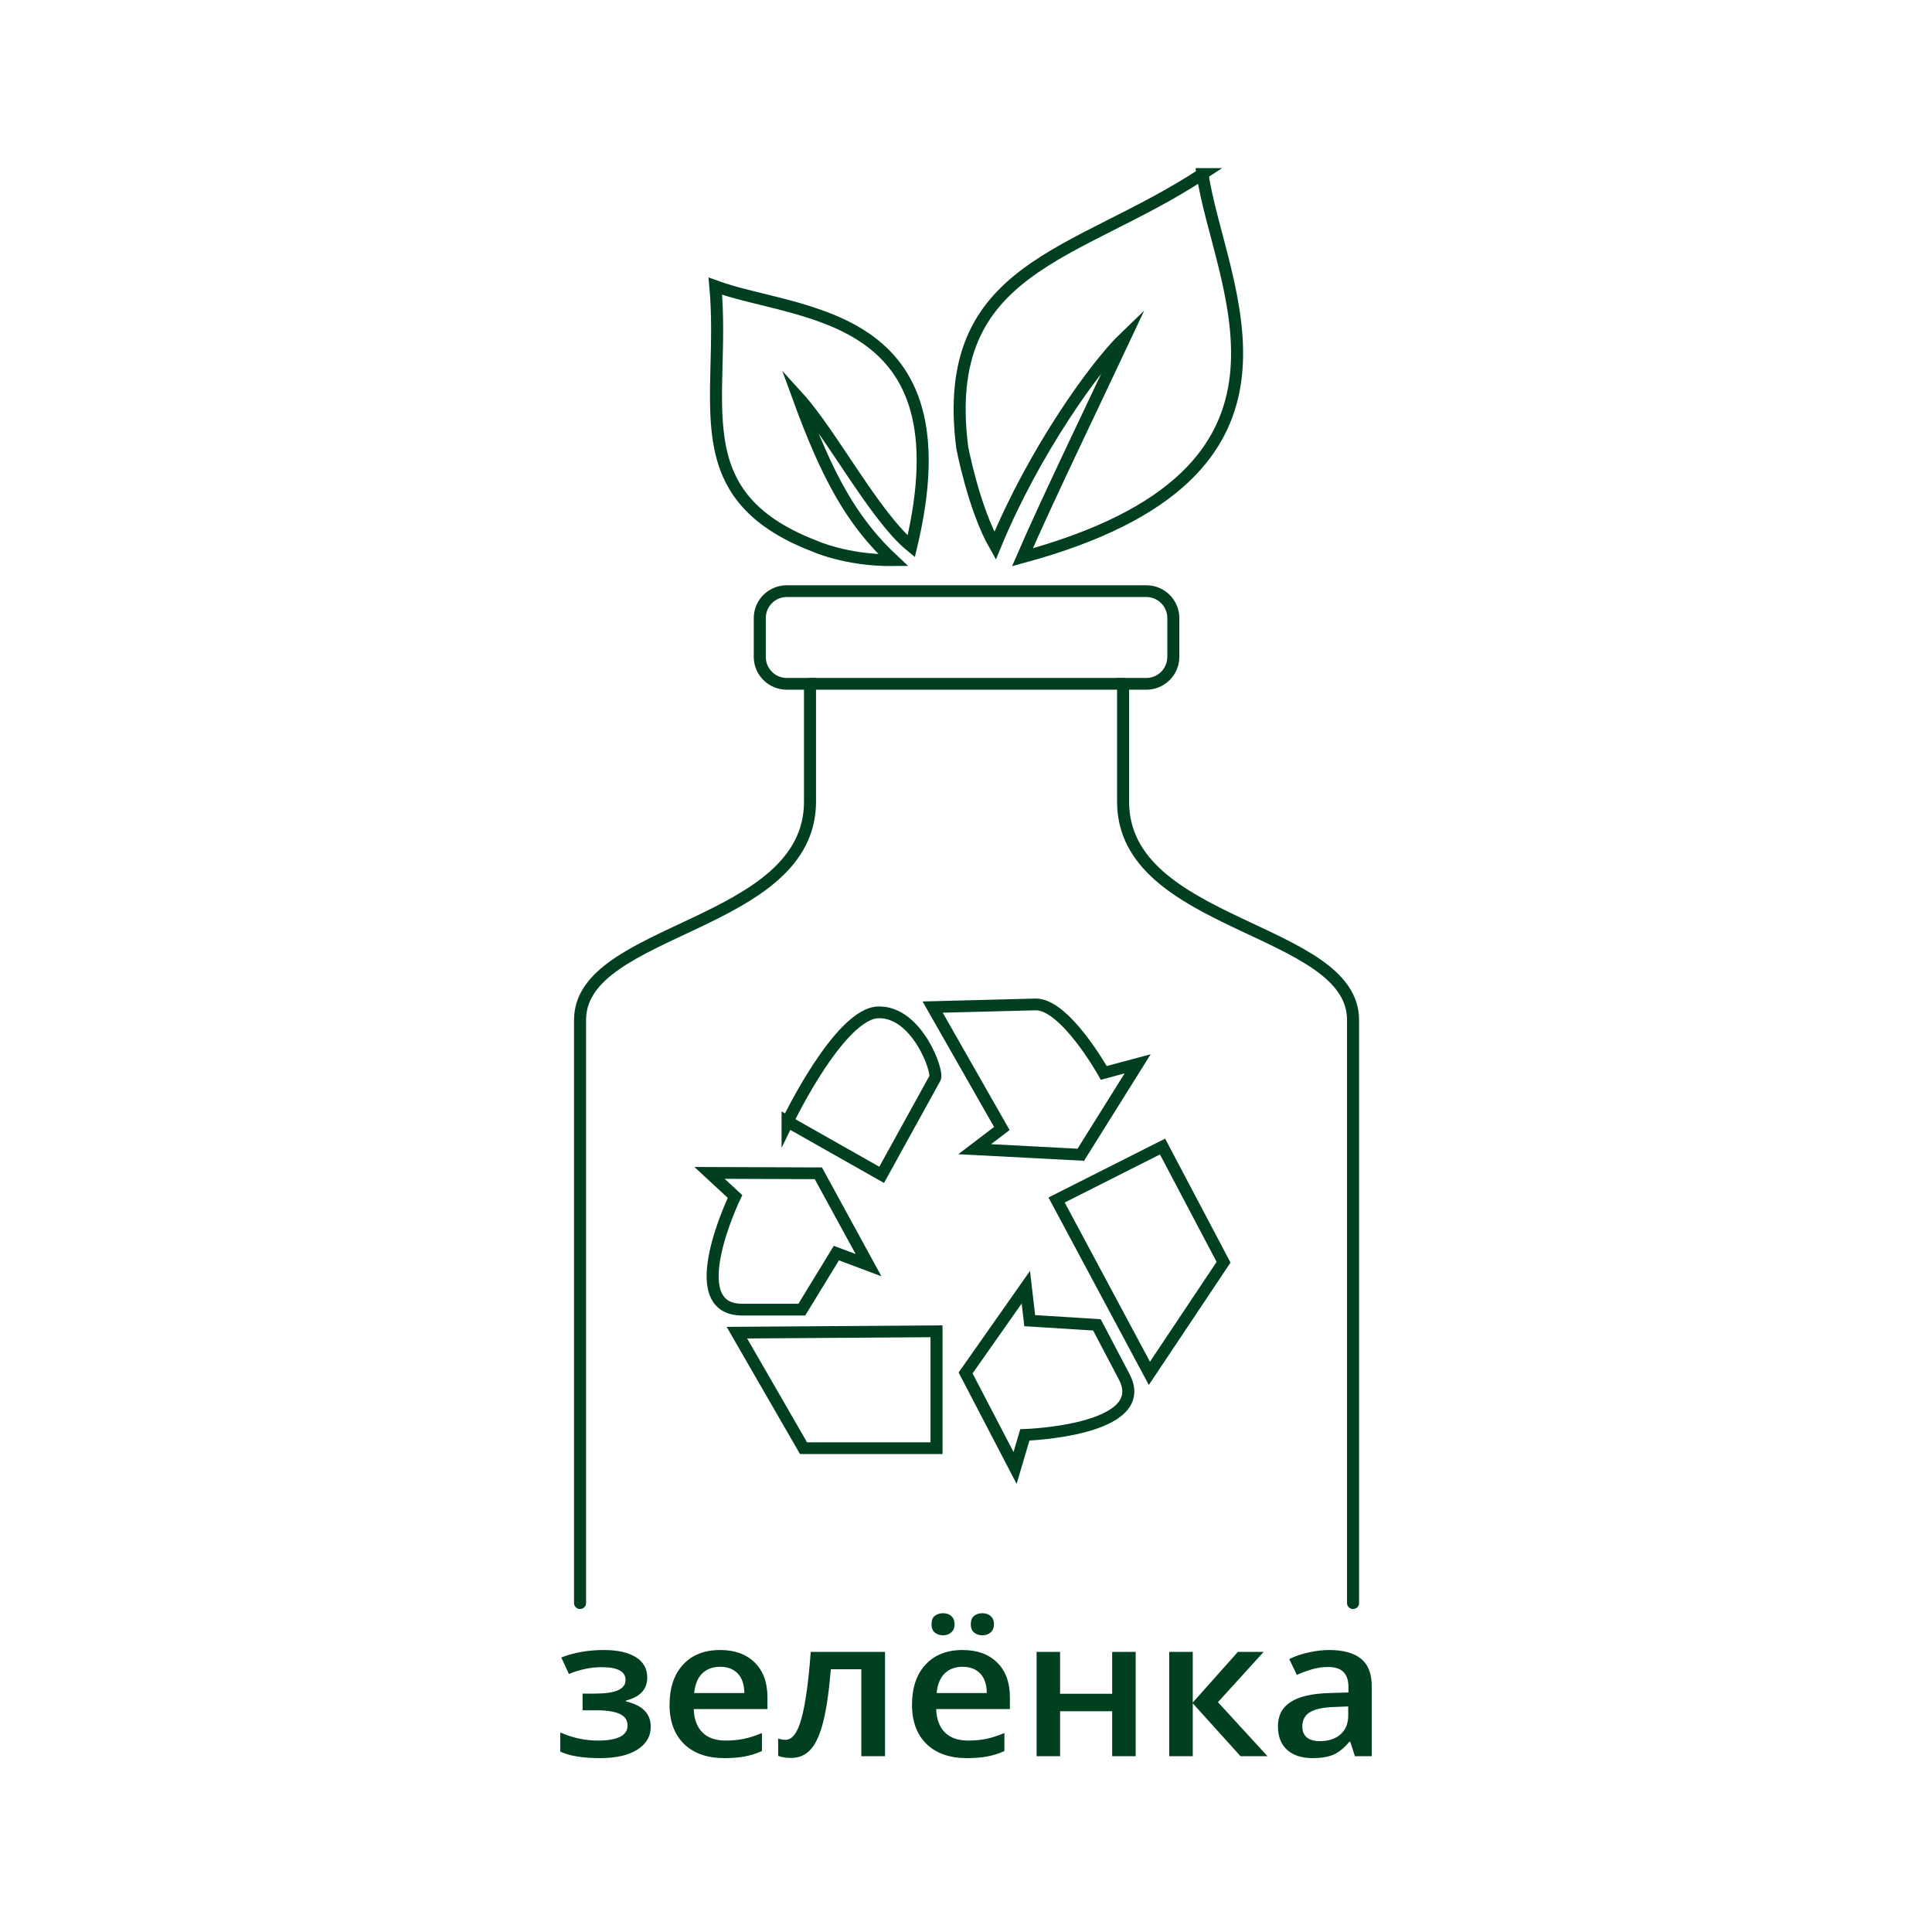 <svg xmlns="http://www.w3.org/2000/svg" width="1000" height="1000" viewBox="0 0 264.58 264.58"><defs/><style/><g fill="none" stroke="#004020" stroke-linecap="round" stroke-miterlimit="10" stroke-width="1.2"><path stroke-linecap="butt" d="M203.235 28.593h31.226" transform="matrix(1.373 0 0 1.34 -168.114 55.334)"/><path d="M257.398 122.545V62.937c0-9.475-22.937-9.475-22.937-22.304v-12.04h2.313c1.495 0 2.698-1.233 2.698-2.764v-3.947c0-1.531-1.203-2.763-2.698-2.763h-35.852c-1.495 0-2.698 1.232-2.698 2.763v3.947c0 1.531 1.203 2.764 2.698 2.764h2.313v12.04c0 12.83-22.937 12.83-22.937 22.304v59.608" transform="matrix(1.373 0 0 1.34 -168.114 55.334)"/><path d="M224.663 105.35s12.74-.42 9.91-5.942l-2.72-5.303-6.704-.43-.387-3.418-6.008 8.762 4.935 9.71zm-8.809-10.587v11.942h-13.267l-6.644-11.803zm11.976-13.418l10.567-5.463 6.087 11.823-7.398 11.354zm-32.075-.359s-5.462 11.563.705 11.563h5.958l3.446-5.781 3.208 1.236-5.005-9.39-10.855-.04zm36.782-12.63s-3.853-7.068-6.812-6.998l-10.258.27 6.902 12.41-2.711 2.113 10.586.569 5.67-9.291zm-31.539 4.974l9.384 5.443 5.323-9.889c.348-.638-1.777-6.808-5.65-6.718-3.873.09-9.057 11.164-9.057 11.164zm41.384-96.845c-12.547 8.482-26.269 9.326-23.967 27.937 0 0 1.135 6.197 3.279 10.06 3.846-9.587 9.989-18.387 12.975-21.325-2.622 5.729-7.943 17.024-10.245 22.5 31.162-8.642 19.612-27.665 17.958-39.172zm-48.591 11.467c1.046 11.637-3.428 21.274 9.836 26.54 0 0 3.226 1.52 7.912 1.467-4.12-3.947-6.586-8.54-9.467-16.642 3.273 3.69 7.627 12.177 11.26 15.225 5.681-24.33-11.26-23.495-19.541-26.59z" transform="matrix(1.373 0 0 1.34 -168.114 55.334)"/></g><path fill="#004020" d="M185.552 240.51l-.644-1.99h-.11q-1.095 1.305-2.204 1.783-1.109.465-2.848.465-2.232 0-3.491-1.137-1.246-1.137-1.246-3.217 0-2.209 1.739-3.333t5.298-1.227l2.616-.078v-.762q0-1.37-.685-2.041-.67-.685-2.095-.685-1.164 0-2.232.323-1.068.323-2.053.762l-1.041-2.17q1.232-.607 2.697-.917 1.465-.323 2.766-.323 2.89 0 4.354 1.188 1.479 1.189 1.479 3.734v9.625zm-4.793-2.068q1.753 0 2.807-.917 1.068-.93 1.068-2.597v-1.24l-1.944.078q-2.273.077-3.313.723-1.027.633-1.027 1.951 0 .956.602 1.486.603.517 1.807.517zm-11.24-12.22h3.532l-6.257 6.885 6.79 7.402h-3.696l-6.545-7.247v7.247h-3.217v-14.288h3.217v6.938zm-24.345 0v5.735h7.134v-5.736h3.217v14.288h-3.217v-6.162h-7.134v6.162h-3.217v-14.288zm-12.76 14.546q-3.533 0-5.532-1.938-1.986-1.95-1.986-5.361 0-3.501 1.849-5.504 1.848-2.002 5.08-2.002 2.998 0 4.737 1.718 1.739 1.718 1.739 4.728v1.641H128.21q.068 2.08 1.191 3.204 1.123 1.11 3.163 1.11 1.342 0 2.492-.232 1.164-.245 2.492-.8v2.467q-1.178.53-2.383.75-1.205.219-2.752.219zm-.59-12.506q-1.533 0-2.464.918-.917.917-1.095 2.674h6.873q-.027-1.77-.904-2.674-.876-.918-2.41-.918zm-4.258-5.826q0-.801.452-1.15.466-.362 1.123-.362.726 0 1.15.4.438.401.438 1.112 0 .685-.438 1.098-.438.413-1.15.413-.657 0-1.123-.374-.452-.375-.452-1.137zm5.381 0q0-.801.452-1.15.466-.362 1.123-.362.725 0 1.164.4.438.401.438 1.112 0 .697-.452 1.11-.452.401-1.15.401-.657 0-1.123-.374-.452-.375-.452-1.137zM121.2 240.509h-3.245V228.6h-4.176q-.384 4.598-1.041 7.182-.644 2.584-1.698 3.772-1.04 1.189-2.71 1.189-1.055 0-1.767-.284v-2.377q.506.18 1.013.18 1.397 0 2.19-2.958.809-2.971 1.26-9.082H121.2zm-21.99.259q-3.532 0-5.531-1.938-1.986-1.95-1.986-5.361 0-3.501 1.849-5.504 1.848-2.002 5.08-2.002 2.998 0 4.737 1.718 1.739 1.718 1.739 4.728v1.641H95.007q.068 2.08 1.191 3.204 1.123 1.11 3.163 1.11 1.342 0 2.492-.232 1.164-.245 2.492-.8v2.467q-1.178.53-2.383.75-1.204.219-2.752.219zm-.588-12.506q-1.534 0-2.465.918-.917.917-1.095 2.674h6.873q-.027-1.77-.904-2.674-.876-.918-2.41-.918zm-17.239 3.67q2.205 0 3.245-.453 1.041-.465 1.041-1.421 0-1.744-3.286-1.744-2.19 0-4.477.93l-1.04-2.26q2.642-1.021 5.832-1.021 2.82 0 4.381.982 1.561.968 1.561 2.79 0 2.403-2.916 3.152v.104q1.82.465 2.601 1.33.794.866.794 2.145 0 1.964-1.834 3.14-1.821 1.162-5.094 1.162-3.573 0-5.463-.892v-2.622q2.506 1.11 5.19 1.11 1.93 0 2.97-.503 1.055-.517 1.055-1.563 0-1.072-1.054-1.576-1.055-.504-3.26-.504h-1.847v-2.287z"/></svg>